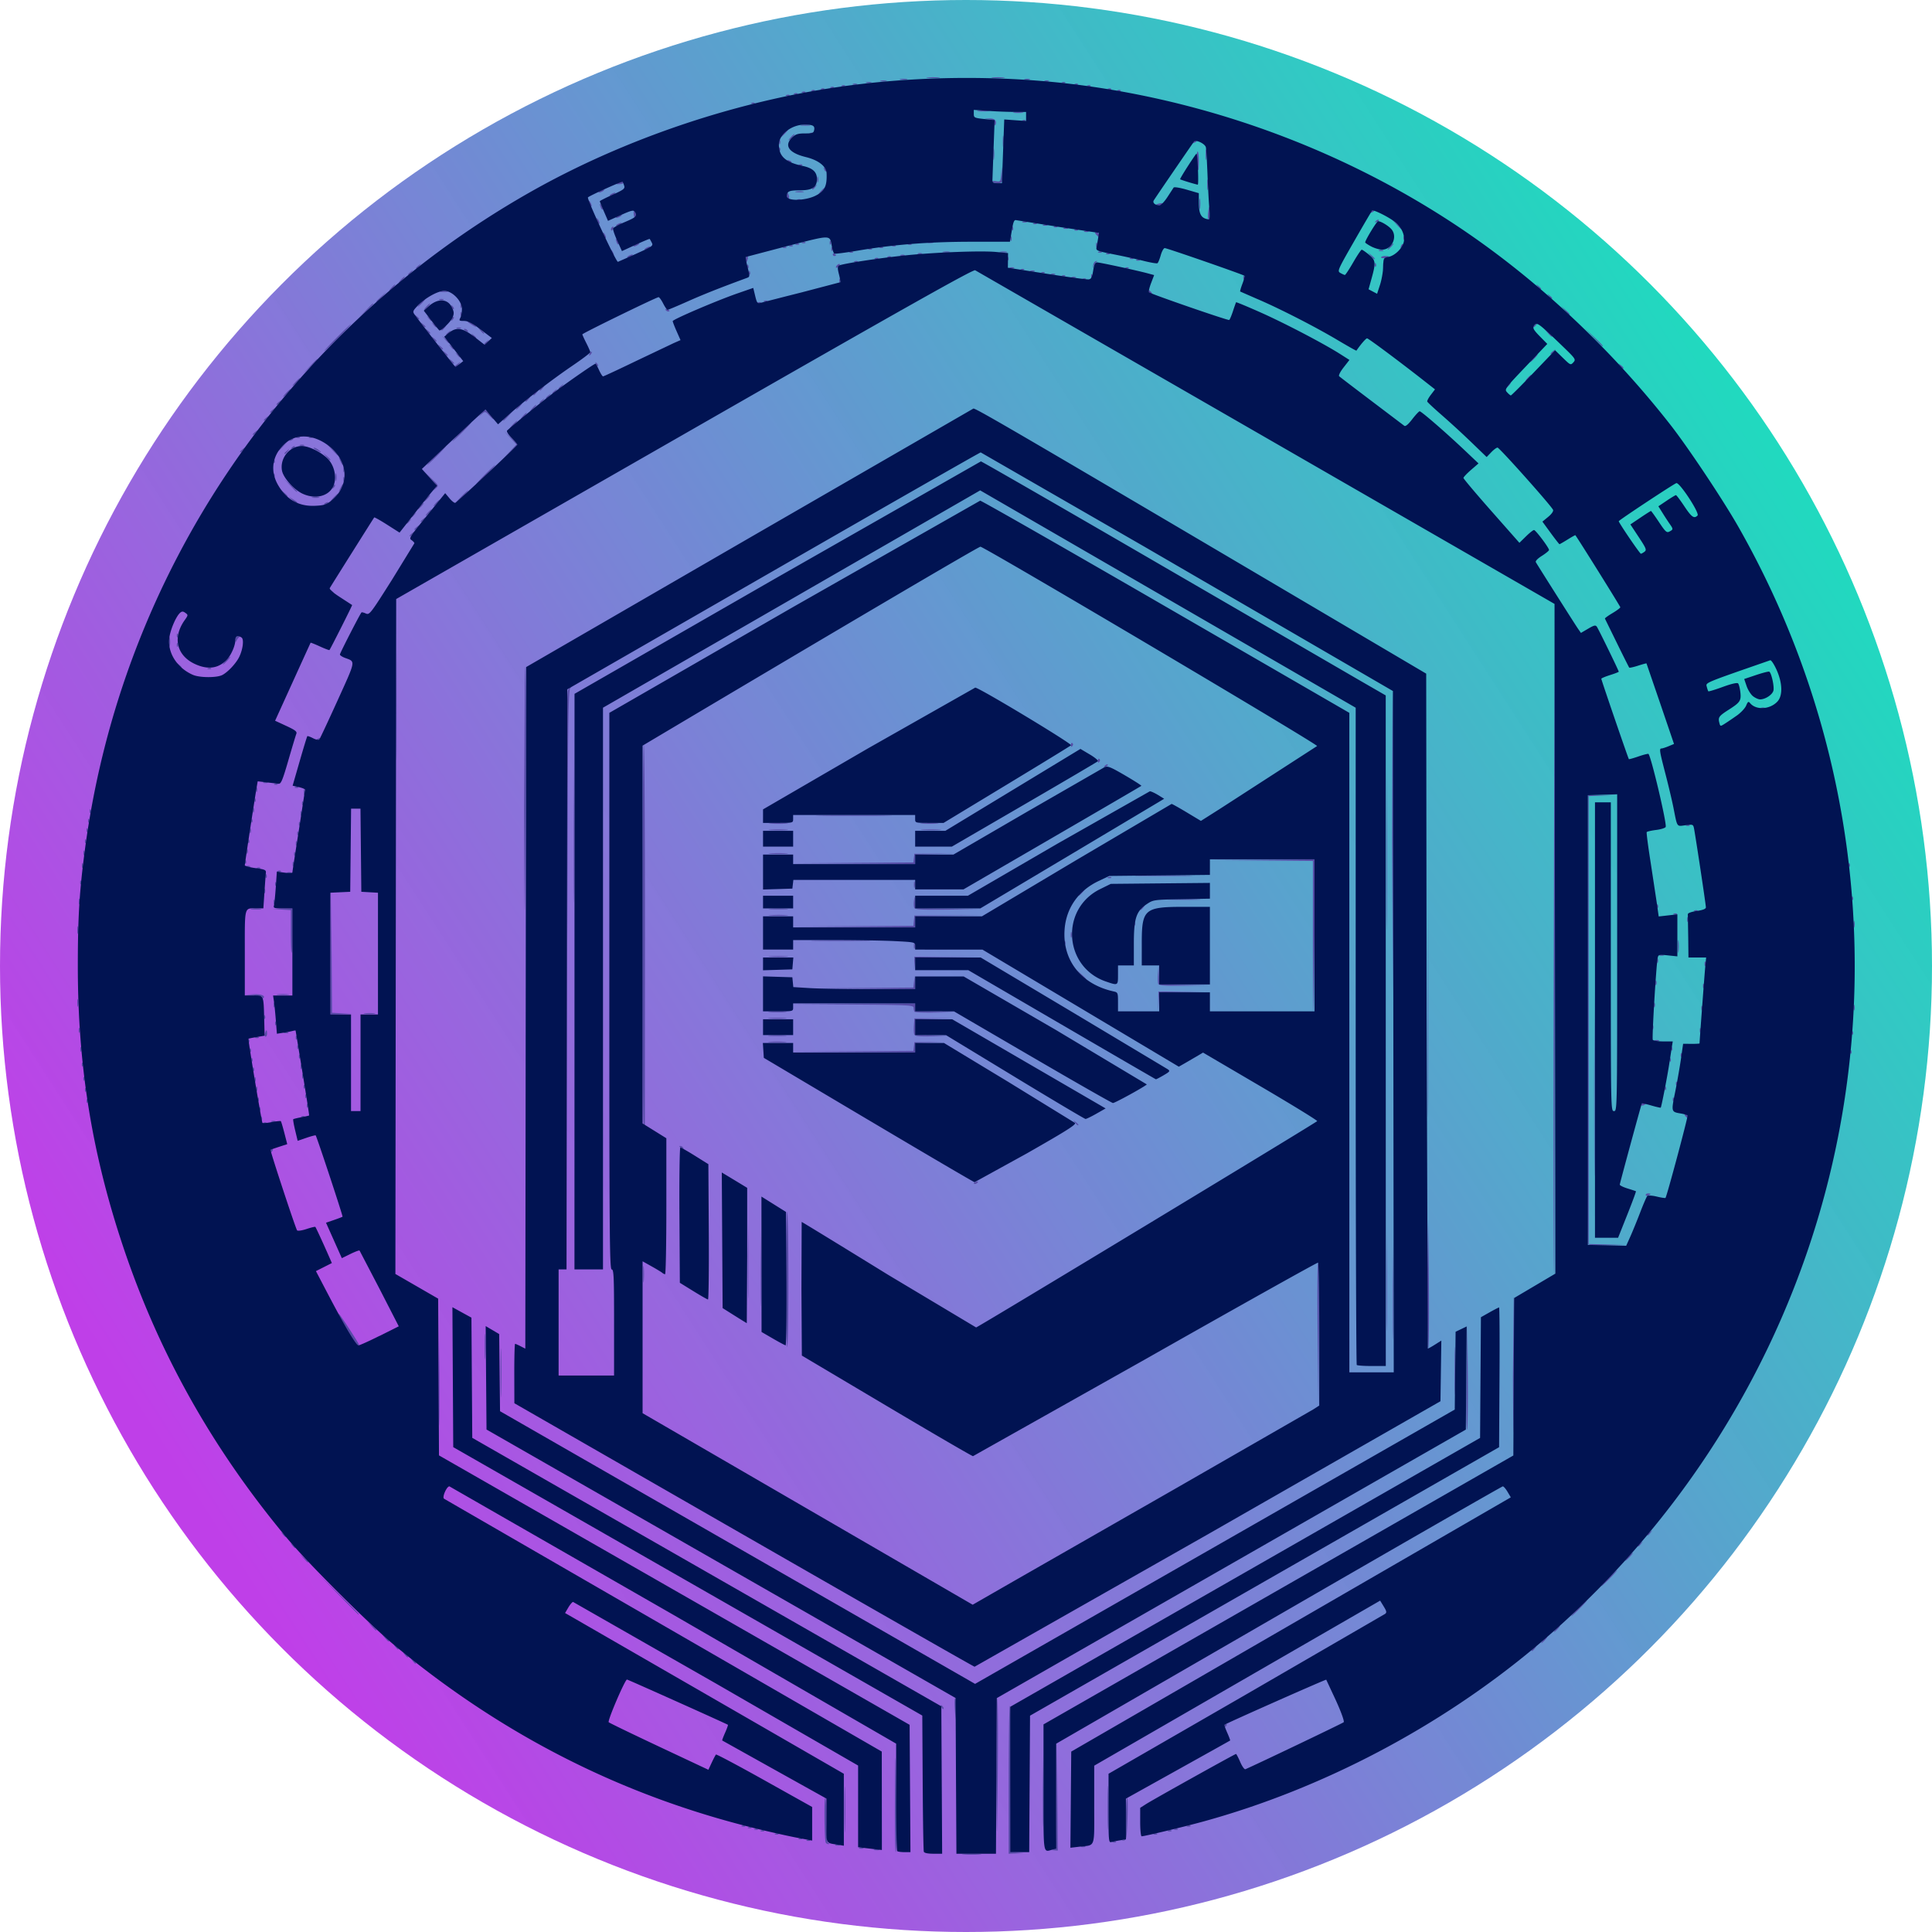 <svg xmlns="http://www.w3.org/2000/svg" width="250" height="250" xmlns:v="https://vecta.io/nano"><defs><linearGradient id="A" x1="16.821" y1="180.639" x2="237.883" y2="38.341" gradientUnits="userSpaceOnUse"><stop offset="0" stop-color="#bc35e7" stop-opacity=".949"/><stop offset="1" stop-color="#12e4bb" stop-opacity=".988"/></linearGradient></defs><circle cx="125" cy="125" r="125" fill="url(#A)"/><path d="M124.734 239.925c.596-.041 1.519-.041 2.051 0s.044.076-1.083.076-1.563-.035-.967-.076zm4.192-10.03l.108-10.174c.14-.086.137 7.477-.006 16.668-.031 1.972-.077-.95-.102-6.493zm1.594.461c0-5.234.069-9.558.154-9.611s.129 4.178.099 9.401l-.055 9.496.875.079.875.079-.974.036-.974.036zm-14.719 2.191c.024-3.916.07-6.014.102-4.661.144 6.193.148 11.782.008 11.782-.085 0-.134-3.204-.109-7.12zm-2.655 6.773c.2-.052.476-.049.615.008s-.024.099-.363.094-.452-.05-.252-.102zm21.774-8.054l.06-4.149v8.298c-.033 2.282-.06.415-.06-4.149zm1.39 8.055c.328-.086.361-.642.413-6.994l.057-6.901.048 7.018.048 7.018-.461-.024c-.343-.018-.37-.048-.105-.117zm-25.116-.2c.141-.057.372-.057.513 0s.026.103-.256.103-.397-.046-.256-.103zm28.707-.205c.141-.057.372-.057.513 0s.026.103-.256.103-.397-.046-.256-.103zm-31.783-.205c.141-.057.372-.057.513 0s.026.103-.256.103-.397-.046-.256-.103zm1.165-4.577c0-2.648.029-3.732.065-2.408a108.28 108.28 0 0 1 0 4.815c-.036 1.324-.065.241-.065-2.408zm-2.448 4.252c-.162-.456-.209-5.856-.05-5.757.085.053.154 1.373.154 2.935 0 2.08.069 2.867.256 2.943.201.081.199.107-.006.12-.145.009-.304-.099-.354-.24zm36.486-4.457c0-2.536.029-3.573.065-2.305a98.55 98.55 0 0 1 0 4.61c-.036 1.268-.065.231-.065-2.305zm.694 4.368c.148-.059.325-.052.393.016s-.053.117-.269.108c-.239-.01-.287-.058-.124-.124zm-39.575-.205c.148-.059.325-.052.393.016s-.053.117-.269.108c-.239-.01-.287-.058-.124-.124zm40.895.011c.318-.094.359-.408.359-2.742 0-1.45.069-2.68.154-2.732s.108 1.163.051 2.701c-.096 2.607-.13 2.799-.513 2.838-.319.032-.331.018-.051-.064zm-41.921-.216c.148-.059.325-.052.393.016s-.053.117-.269.108c-.239-.01-.287-.058-.124-.124zm-3.076-.615c.148-.059.325-.052.393.016s-.053.117-.269.108c-.239-.01-.287-.058-.124-.124zm49.008 0c.148-.059.325-.052.393.016s-.053.117-.269.108c-.239-.01-.287-.058-.124-.124zm-50.853-.41c.148-.059.325-.052.393.016s-.053.117-.269.108c-.239-.01-.287-.058-.124-.124zm52.699 0c.148-.059.325-.052.393.016s-.053.117-.269.108c-.239-.01-.287-.058-.124-.124zm-53.519-.205c.148-.059.325-.052.393.016s-.053.117-.269.108c-.239-.01-.287-.058-.124-.124zm54.339 0c.148-.059.325-.052.393.016s-.053.117-.269.108c-.239-.01-.287-.058-.124-.124zm-55.159-.205c.148-.059.325-.052.393.016s-.053.117-.269.108c-.239-.01-.287-.058-.124-.124zm-.82-.205c.148-.059.325-.052.393.016s-.053.117-.269.108c-.239-.01-.287-.058-.124-.124zm57.62 0c.148-.059.325-.052.393.016s-.053.117-.269.108c-.239-.01-.287-.058-.124-.124zm4.755-12.973c0-.113.098-.205.217-.205s.16.092.09.205-.167.205-.217.205-.09-.092-.09-.205zm-34.861-2.193c-.055-.812-.026-1.402.064-1.311s.135.755.1 1.476l-.064 1.311zm-1.727-.205c-.111-.292-.088-.316.115-.115.14.139.203.304.14.367s-.178-.051-.255-.253zm-68.425-5.951c-.255-.325-.248-.332.077-.077.342.268.45.436.281.436-.043 0-.204-.161-.359-.359zm-1.025-.82c-.255-.325-.248-.332.077-.077.342.268.45.436.281.436-.043 0-.204-.161-.359-.359zm145.819-.538c0-.043.161-.204.359-.359.325-.255.332-.248.077.077-.268.341-.436.45-.436.281zm-147.049-.486c-.255-.325-.248-.332.077-.077.342.268.45.436.281.436-.043 0-.204-.161-.359-.359zm148.587-.871c.204-.225.417-.41.474-.41s-.064.184-.269.41-.417.41-.474.41.064-.184.269-.41zm-149.913-.256l-.391-.461.461.39c.254.215.461.422.461.461 0 .164-.165.043-.532-.39zm151.554-1.178c.204-.225.417-.41.474-.41s-.064.184-.269.41-.417.41-.474.41.064-.184.269-.41zm-153.293-.359l-.497-.563.564.497c.527.464.658.63.497.63-.037 0-.29-.254-.564-.563zm156.163-2.305c.555-.563 1.056-1.024 1.112-1.024s-.352.461-.907 1.024-1.056 1.024-1.112 1.024.352-.461.907-1.024zm-160.56-1.895l-2.663-2.715 2.717 2.661c2.524 2.472 2.81 2.769 2.663 2.769-.03 0-1.252-1.222-2.717-2.715zm164.456-1.998c.555-.563 1.056-1.024 1.112-1.024s-.352.461-.907 1.024-1.056 1.024-1.112 1.024.352-.461.907-1.024zm-168.877-2.612l-.497-.563.564.497c.527.464.658.63.497.63-.037 0-.29-.254-.564-.563zm171.44-.154c.265-.282.528-.512.584-.512s-.114.231-.379.512-.528.512-.584.512.114-.231.379-.512zm-172.886-1.486c-.255-.325-.248-.332.077-.077.197.155.359.316.359.359 0 .169-.168.06-.436-.281zm174.116.076c0-.043.161-.204.359-.359.325-.255.332-.248.077.077-.268.341-.436.45-.436.281zm-175.347-1.511c-.255-.325-.248-.332.077-.077.197.155.359.316.359.359 0 .169-.168.06-.436-.281zm176.577.076c0-.043.161-.204.359-.359.325-.255.332-.248.077.077-.268.341-.436.45-.436.281zM56.795 178.197l.059-5.071v10.142c-.032 2.789-.059.507-.059-5.071zm138.977-.039l.108-10.277c.14-.086.137 7.695-.006 16.872-.031 1.972-.077-.996-.102-6.596zm-5.993.08l.102-6.905.054 6.749c.03 3.712-.016 6.819-.102 6.905s-.111-2.951-.054-6.748zm-124.993-.553c0-2.817.029-3.998.064-2.624s.035 3.679 0 5.122-.064.319-.064-2.498zm123.442-.307c0-2.761.029-3.89.065-2.51s.035 3.639 0 5.02-.065.251-.065-2.51zm-17.723-4.754c-.056-5.15-.032-9.294.054-9.208s.132 4.3.102 9.364l-.054 9.208zm9.733-6.208l.058-5.7v11.269c-.032 3.135-.058.629-.058-5.569zm-117.511 7.786c0-1.465.033-2.037.073-1.272s.039 1.964-.001 2.664-.072.073-.072-1.392zm116.691-9.015l.058-5.803v11.474c-.032 3.192-.058.639-.058-5.671zm5.282-.871l.102-6.608c.143 9.191.145 16.802.006 16.802-.085 0-.133-4.587-.108-10.194zm-82.99 1.198c0-4.835.069-8.748.154-8.696s.154 4.008.154 8.791-.069 8.696-.154 8.696-.154-3.956-.154-8.791zm-56.21 7.51c-1.371-2.326-1.752-3.022-1.654-3.022.11 0 2.603 3.829 2.603 3.997 0 .363-.405-.053-.948-.975zm52.921-9.476l.06-4.34v8.811c-.033 2.387-.06.375-.06-4.47zm-1.64-1.024l.06-4.34v8.811c-.033 2.387-.06.375-.06-4.47zm-13.556 2.356c0-.958.035-1.35.078-.871s.043 1.263 0 1.742-.078.087-.078-.871zm117.834-43.295l.103-43.479.052 43.325-.103 43.479c-.085.085-.108-19.411-.052-43.325zm4.401 39.35c-.054-.141-.074-13.257-.045-29.147l.053-28.89 1.948-.013 1.948-.013-1.897.072-1.897.072v28.979 28.979l2.512.064 2.512.064-2.518.044c-1.86.033-2.544-.023-2.616-.212zm.824-21.975l.055-10.588v21.309c-.03 5.823-.055.999-.055-10.722zm6.668 15.668c0-.109.138-.198.308-.198s.308.036.308.081-.138.134-.308.198-.308.029-.308-.081zm-28.198-24.786l.055-11.935v23.87c-.03 6.564-.055 1.194-.055-11.935zm-58.744 23.278c0-.044.143-.135.318-.203.182-.07.265-.036.193.081-.12.195-.511.288-.511.122zm-91.044-4.222c0-.113.098-.205.217-.205s.16.092.09.205-.167.205-.217.205-.09-.092-.09-.205zm53.109-.41c-.185-.119-.21-.2-.063-.202.134-.002.301.089.371.202.157.254.086.254-.308 0zm-4.785-3.005c-.19-.19-.173-48.992.017-49.109.085-.052.154 11.007.154 24.576l-.017 24.67c-.009 0-.079-.061-.154-.137zm55.817-.222c-.255-.325-.248-.332.077-.077.197.155.359.316.359.359 0 .169-.168.06-.436-.281zm-104.999.014c.148-.059.325-.052.393.016s-.053.117-.269.108c-.239-.01-.287-.058-.124-.124zm1.012-.201c.141-.057.372-.057.513 0s.026.103-.256.103-.397-.046-.256-.103zm-1.368-.394c.01-.239.058-.287.124-.124.059.148.052.325-.016.393s-.117-.053-.108-.269zm184.37-.208c-.145-.158-.174-.287-.063-.287.213 0 .521.39.4.505-.039.037-.191-.061-.336-.219zm-179.093-.017c.148-.059.325-.052.393.016s-.053.117-.269.108c-.239-.01-.287-.058-.124-.124zm-5.482-1.004c.01-.239.058-.287.124-.124.059.148.052.325-.016.393s-.117-.053-.108-.269zm6.152-.41c.01-.239.058-.287.124-.124.059.148.052.325-.016.393s-.117-.053-.108-.269zm172.639-.092c0-.109.138-.198.308-.198s.308.036.308.081-.138.134-.308.198-.308.029-.308-.081zm-201.141-.523c.01-.239.058-.287.124-.124.059.148.052.325-.016.393s-.117-.053-.108-.269zm22.146-.205c.01-.239.058-.287.124-.124.059.148.052.325-.016.393s-.117-.053-.108-.269zm183.112 0c.01-.239.058-.287.124-.124.059.148.052.325-.016.393s-.117-.053-.108-.269zm-176.961-.41c.01-.239.058-.287.124-.124.059.148.052.325-.016.393s-.117-.053-.108-.269zm-28.502-.82c.01-.239.058-.287.124-.124.059.148.052.325-.016.393s-.117-.053-.108-.269zm22.162-.085c0-.282.047-.397.103-.256a.79.79 0 0 1 0 .512c-.057.141-.103.026-.103-.256zm182.276-.12c.01-.239.058-.287.124-.124.059.148.052.325-.016.393s-.117-.053-.108-.269zm-176.141-.205c.01-.239.058-.287.124-.124.059.148.052.325-.016.393s-.117-.053-.108-.269zm177.576-.41c.01-.239.058-.287.124-.124.059.148.052.325-.016.393s-.117-.053-.108-.269zm-183.916-.495c0-.282.047-.397.103-.256a.79.79 0 0 1 0 .512c-.057.141-.103.026-.103-.256zm-22.162-.12c.01-.239.058-.287.124-.124.059.148.052.325-.016.393s-.117-.053-.108-.269zm28.314-.29c0-.282.047-.397.103-.256a.79.79 0 0 1 0 .512c-.057.141-.103.026-.103-.256zm-6.373-.939c.01-.239.058-.287.124-.124.059.148.052.325-.016.393s-.117-.053-.108-.269zm6.168-.29c0-.282.047-.397.103-.256a.79.79 0 0 1 0 .512c-.057.141-.103.026-.103-.256zm-28.314-.324c.01-.239.058-.287.124-.124.059.148.052.325-.016.393s-.117-.053-.108-.269zm21.941-.615c.01-.239.058-.287.124-.124.059.148.052.325-.016.393s-.117-.053-.108-.269zm183.523 0c.01-.239.058-.287.124-.124.059.148.052.325-.016.393s-.117-.053-.108-.269zm-177.371-.41c.01-.239.058-.287.124-.124.059.148.052.325-.016.393s-.117-.053-.108-.269zm178.806-.205c.01-.239.058-.287.124-.124.059.148.052.325-.016.393s-.117-.053-.108-.269zm21.941-.41c.01-.239.058-.287.124-.124.059.148.052.325-.016.393s-.117-.053-.108-.269zm-229.028-.29c0-.282.047-.397.103-.256a.79.79 0 0 1 0 .512c-.057.141-.103.026-.103-.256zm21.924.085c.01-.239.058-.287.124-.124.059.148.052.325-.016.393s-.117-.053-.108-.269zm78.044.171l7.83-.056.065-.561.065-.561 1.845-.012 1.845-.012-1.794.07-1.794.07v.607.607l-7.946-.049-7.946-.049 7.83-.056zm105.888-.376c.01-.239.058-.287.124-.124.059.148.052.325-.016.393s-.117-.053-.108-.269zm-177.781-.205c.01-.239.058-.287.124-.124.059.148.052.325-.016.393s-.117-.053-.108-.269zm-6.357-.82c.01-.239.058-.287.124-.124.059.148.052.325-.016.393s-.117-.053-.108-.269zm67.498.174c.536-.042 1.412-.042 1.948 0s.097.077-.974.077-1.51-.035-.974-.077zm114.522-.19c.141-.057.372-.057.513 0s.026.103-.256.103-.397-.046-.256-.103zm-175.868-.394c.01-.239.058-.287.124-.124.059.148.052.325-.016.393s-.117-.053-.108-.269zm-5.181-.02c.148-.059.325-.052.393.016s-.053.117-.269.108c-.239-.01-.287-.058-.124-.124zm1.209-.475c.059-.225.143-.41.186-.41s.079.184.079.41-.084.41-.186.41-.138-.184-.079-.41zm65.318.259c.536-.042 1.412-.042 1.948 0s.097.077-.974.077-1.51-.035-.974-.077zm18.692-.133c-.06-.156-.08-.686-.045-1.178l.064-.894 2.461-.011 2.461-.011-2.409.068-2.409.068v1.011 1.011l2.102.066 2.102.066-2.108.043c-1.638.034-2.133-.02-2.217-.241zm121.324-.245c.01-.239.058-.287.124-.124.059.148.052.325-.016.393s-.117-.053-.108-.269zm-229.438-.29c0-.282.047-.397.103-.256a.79.79 0 0 1 0 .512c-.057.141-.103.026-.103-.256zm26.573.274c.141-.057.372-.057.513 0s.026.103-.256.103-.397-.046-.256-.103zm183.196-.274c0-.282.047-.397.103-.256a.79.79 0 0 1 0 .512c-.057.141-.103.026-.103-.256zm-6.152-.41c0-.282.047-.397.103-.256a.79.79 0 0 1 0 .512c-.057.141-.103.026-.103-.256zm-178.207-.529c.01-.239.058-.287.124-.124.059.148.052.325-.016.393s-.117-.053-.108-.269zm-1.435-.82c.01-.239.058-.287.124-.124.059.148.052.325-.016.393s-.117-.053-.108-.269zm65.447.174c.536-.042 1.412-.042 1.948 0s.097.077-.974.077-1.51-.035-.974-.077zm-56.802-8.404l.049-7.94.056 7.828.056 7.828 1.279.073 1.279.073-1.384.04-1.384.039zm4.415 7.791c.369-.046.922-.045 1.23.002s.007.084-.67.083-.929-.039-.56-.085zm52.387-.207c.536-.042 1.412-.042 1.948 0s.097.077-.974.077-1.51-.035-.974-.077zm18.745.014c-.075-.075-.137-.305-.137-.51 0-.354-.414-.376-7.843-.429l-7.843-.056 7.946-.049 7.946-.049v.506.506l2.614.064 2.614.064-2.58.045c-1.419.025-2.642-.017-2.717-.092zm31.529-1.4l.015-1.229 3.332-.008 3.332-.008-3.271.064-3.271.064-.076 1.173-.076 1.173.015-1.229zm20.007-8.398v-9.73l-6.715-.057-6.715-.057 6.818-.048 6.818-.048v9.835l-.103 9.835c-.056 0-.103-4.378-.103-9.73zm50.27 9.32c0-.282.047-.397.103-.256a.79.79 0 0 1 0 .512c-.057.141-.103.026-.103-.256zm19.693-.102c.004-.338.05-.452.102-.252s.049.476-.008.615-.099-.024-.095-.362zM10 129.739c.003-.451.044-.611.093-.356s.047.624-.004.82-.091-.013-.089-.463zm25.407.307c0-.282.047-.397.103-.256a.79.79 0 0 1 0 .512c-.057.141-.103.026-.103-.256zm178.601 0c0-.282.047-.397.103-.256a.79.79 0 0 1 0 .512c-.057.141-.103.026-.103-.256zm-180.069-.99c0-.15-.439-.253-1.179-.277l-1.179-.038 1.106-.076c1.032-.071 1.714.169 1.392.49-.077.077-.14.032-.14-.099zm1.999-.387a6.53 6.53 0 0 1 1.333 0c.367.045.067.083-.666.083s-1.033-.037-.666-.083zm144.204-19.563l.052-19.659c.085.085.131 9.001.102 19.814l-.052 19.659zm-68.346 18.738l6.396-.057.08-.765.08-.765.034.871.034.871-6.51-.048-6.51-.048zm108.569-.256c0-.282.047-.397.103-.256a.79.79 0 0 1 0 .512c-.057.141-.103.026-.103-.256zm-70.486-.281c-.059-.154-.073-.777-.031-1.383l.076-1.103.038 1.276.038 1.276 3.332.062 3.332.062-3.339.046c-2.668.037-3.36-.011-3.446-.235zm64.335-.129c0-.282.047-.397.103-.256a.79.79 0 0 1 0 .512c-.057.141-.103.026-.103-.256zm-34.793-18.441l.055-9.374v18.748c-.031 5.156-.055.937-.055-9.374zm-39.584 17.365l-.602-.666.666.602c.621.561.761.73.602.73-.035 0-.335-.3-.666-.666zm-21.538-1.433l.02-.872 4.306-.007 4.306-.007-4.243.062-4.243.062-.083.817-.083.817.02-.872zm102.271.05c0-.282.047-.397.103-.256a.79.79 0 0 1 0 .512c-.057.141-.103.026-.103-.256zm-6.152-.41c0-.282.047-.397.103-.256a.79.79 0 0 1 0 .512c-.057.141-.103.026-.103-.256zm-114.701-.561a16.71 16.71 0 0 1 2.051.001c.532.042.044.076-1.083.075s-1.563-.035-.967-.076zm115.028-.189c.141-.057.372-.057.513 0s.026.103-.256.103-.397-.046-.256-.103zm2.372-1.094c0-.733.037-1.032.083-.666s.045.966 0 1.332-.083.067-.083-.666zM37.63 120.529v-2.756l-1.179-.074-1.179-.074 1.282-.039 1.282-.039v2.869c0 1.578-.046 2.869-.103 2.869s-.103-1.24-.103-2.756zm30.191-15.724l.105-18.472c.139-.086.138 13.143-.003 30.293-.03 3.606-.076-1.713-.102-11.821zm6.406 1.678l.056-8.35v16.699c-.031 4.592-.056.835-.056-8.35zm44.029 15.879c.004-.338.05-.452.102-.252s.049.476-.008.615-.099-.024-.095-.362zm19.456-.427c.01-.239.058-.287.124-.124.059.148.052.325-.016.393s-.117-.053-.108-.269zM73.36 105.638c-.047-15.329-.028-16.332.309-16.597.318-.249.33-.244.104.046-.197.253-.267 4.002-.309 16.597l-.054 16.27zm32.297 16.06c1.72-.034 4.534-.034 6.254 0s.313.062-3.127.062-4.847-.028-3.127-.062zm32.9-.769c.004-.338.05-.452.102-.252s.049.476-.008.615-.099-.024-.095-.362zM10 120.314c.003-.451.044-.611.093-.356s.047.624-.004.82-.091-.013-.089-.463zm229.86-.717c0-.394.042-.556.094-.359a1.68 1.68 0 0 1 0 .717c-.052.197-.094.036-.094-.359zm-129.5.256l7.83-.056.064-.663.064-.663 4.46-.006 4.46-.006-4.409.061-4.409.061v.713.713l-7.946-.049-7.946-.049zm36.375-.376c.01-.239.058-.287.124-.124.059.148.052.325-.016.393s-.117-.053-.108-.269zm71.58-.495c0-.282.047-.397.103-.256a.79.79 0 0 1 0 .512c-.057.141-.103.026-.103-.256zm-118.597-.561a16.71 16.71 0 0 1 2.051.001c.532.042.044.076-1.083.075s-1.563-.035-.967-.076zm116.886-.194c.148-.059.325-.052.393.016s-.053.117-.269.108c-.239-.01-.287-.058-.124-.124zm2.666-.41c.148-.059.325-.052.393.016s-.053.117-.269.108c-.239-.01-.287-.058-.124-.124zm-186.714-.212c.31-.047.818-.047 1.128 0s.056.085-.564.085-.874-.038-.564-.085zm67.162-.004c.596-.042 1.519-.041 2.051.001s.044.076-1.083.075-1.563-.035-.967-.076zm18.581-.137c-.061-.158-.073-.596-.026-.973.076-.621.087-.604.117.181l.033.867 4.255.06 4.255.06-4.261.047c-3.502.038-4.281-.004-4.372-.241zm29.241.21c0-.043.161-.204.359-.359.325-.255.332-.248.077.077-.268.341-.436.45-.436.281zm66.863-.452c.01-.239.058-.287.124-.124.059.148.052.325-.016.393s-.117-.053-.108-.269zm-204.209-.598c.004-.338.05-.452.102-.252s.049.476-.008.615-.099-.024-.095-.362zm25.214.102c0-.282.047-.397.103-.256a.79.79 0 0 1 0 .512c-.057.141-.103.026-.103-.256zm116.089-.358c.992-.038 2.561-.037 3.486 0s.113.069-1.804.068-2.674-.031-1.682-.069zm88.128-.172c.01-.239.058-.287.124-.124.059.148.052.325-.016.393s-.117-.053-.108-.269zm-99.775-.7c.204-.225.417-.41.474-.41s-.064.184-.269.41-.417.41-.474.41.064-.184.269-.41zm-105.673-.205c0-.282.047-.397.103-.256a.79.79 0 0 1 0 .512c-.057.141-.103.026-.103-.256zm84.087-.82c0-.394.042-.556.094-.359a1.68 1.68 0 0 1 0 .717c-.052.197-.094.036-.094-.359zm-82.668-.12c.01-.239.058-.287.124-.124.059.148.052.325-.016.393s-.117-.053-.108-.269zm-25.222-.205c.01-.239.058-.287.124-.124.059.148.052.325-.016.393s-.117-.053-.108-.269zm23.991-.82c.01-.239.058-.287.124-.124.059.148.052.325-.016.393s-.117-.053-.108-.269zm109.034.184c.148-.059.325-.052.393.016s-.053.117-.269.108c-.239-.01-.287-.058-.124-.124zm4.191-.218a177.05 177.05 0 0 1 6.049 0c1.663.034.302.063-3.025.063s-4.688-.028-3.025-.063zm-110.421-.392c.141-.057.372-.057.513 0s.026.103-.256.103-.397-.046-.256-.103zm-1.218-.209c.148-.059.325-.052.393.016s-.053.117-.269.108c-.239-.01-.287-.058-.124-.124zm-25.356-.68c0-.282.047-.397.103-.256a.79.79 0 0 1 0 .512c-.057.141-.103.026-.103-.256zm22.69.27c.148-.059.325-.052.393.016s-.053.117-.269.108c-.239-.01-.287-.058-.124-.124zm-1.448-.201c.141-.057.372-.057.513 0s.026.103-.256.103-.397-.046-.256-.103zm6.03-.274c0-.282.047-.397.103-.256a.79.79 0 0 1 0 .512c-.057.141-.103.026-.103-.256zm201.346.085c.01-.239.058-.287.124-.124.059.148.052.325-.016.393s-.117-.053-.108-.269zm-207.514-.41c.01-.239.058-.287.124-.124.059.148.052.325-.016.393s-.117-.053-.108-.269zm78.66.171l7.83-.056.065-.561.065-.561 2.615-.01 2.615-.01-2.563.067-2.563.067v.609.609l-7.946-.049-7.946-.049 7.83-.056zm-99.559-1.281c0-.282.047-.397.103-.256a.79.79 0 0 1 0 .512c-.057.141-.103.026-.103-.256zm27.256.085c.01-.239.058-.287.124-.124.059.148.052.325-.016.393s-.117-.053-.108-.269zm-6.135-.29c0-.282.047-.397.103-.256a.79.79 0 0 1 0 .512c-.057.141-.103.026-.103-.256zm67.796.258a16.71 16.71 0 0 1 2.051.001c.532.042.044.076-1.083.075s-1.563-.035-.967-.076zm-61.439-1.283c0-.282.047-.397.103-.256a.79.79 0 0 1 0 .512c-.057.141-.103.026-.103-.256zm-27.288-.324c.01-.239.058-.287.124-.124.059.148.052.325-.016.393s-.117-.053-.108-.269zm21.12 0c.01-.239.058-.287.124-.124.059.148.052.325-.016.393s-.117-.053-.108-.269zm6.357-1.024c.01-.239.058-.287.124-.124.059.148.052.325-.016.393s-.117-.053-.108-.269zm-6.135-.29c0-.282.047-.397.103-.256a.79.79 0 0 1 0 .512c-.057.141-.103.026-.103-.256zm-21.137-.12c.01-.239.058-.287.124-.124.059.148.052.325-.016.393s-.117-.053-.108-.269zm88.522-.032c.596-.042 1.519-.041 2.051.001s.044.076-1.083.075-1.563-.035-.967-.076zm19.678 0c.592-.041 1.561-.041 2.153 0s.108.075-1.077.075-1.669-.034-1.077-.075zm-80.723-.788c.01-.239.058-.287.124-.124.059.148.052.325-.016.393s-.117-.053-.108-.269zm179.572.184c.148-.059.325-.052.393.016s-.053.117-.269.108c-.239-.01-.287-.058-.124-.124zm-118.527-.216c.596-.042 1.519-.041 2.051.001s.044.076-1.083.075-1.563-.035-.967-.076zm19.576.001c.536-.042 1.412-.042 1.948 0s.097.077-.974.077-1.51-.035-.974-.077zM11.4 106.159c.01-.239.058-.287.124-.124.059.148.052.325-.016.393s-.117-.053-.108-.269zm21.12 0c.01-.239.058-.287.124-.124.059.148.052.325-.016.393s-.117-.053-.108-.269zm6.373-.905c0-.282.047-.397.103-.256a.79.79 0 0 1 0 .512c-.057.141-.103.026-.103-.256zm67.57.256c2.164-.033 5.762-.033 7.997 0s.465.06-3.934.06-6.227-.027-4.063-.06zm-94.859-.581c.01-.239.058-.287.124-.124.059.148.052.325-.016.393s-.117-.053-.108-.269zm21.137-.085c0-.282.047-.397.103-.256a.79.79 0 0 1 0 .512c-.057.141-.103.026-.103-.256zm6.34-.939c.01-.239.058-.287.124-.124.059.148.052.325-.016.393s-.117-.053-.108-.269zm-6.152-.41c.01-.239.058-.287.124-.124.059.148.052.325-.016.393s-.117-.053-.108-.269zm18.33-13.096l.057-6.388v12.908c-.031 3.514-.057.579-.057-6.52zm-11.95 12.089c.004-.338.05-.452.102-.252s.049.476-.008.615-.099-.024-.095-.362zm-6.159-.307c0-.282.047-.397.103-.256a.79.79 0 0 1 0 .512c-.057.141-.103.026-.103-.256zm5.056-.345c.148-.059.325-.052.393.016s-.053.117-.269.108c-.239-.01-.287-.058-.124-.124zm-2.666-.41c.148-.059.325-.052.393.016s-.053.117-.269.108c-.239-.01-.287-.058-.124-.124zm-1.448-.201c.141-.057.372-.057.513 0s.026.103-.256.103-.397-.046-.256-.103zm108.88-2.144c.139-.14.305-.203.368-.14s-.051.178-.253.255c-.292.111-.316.088-.115-.115zm-.902-.683c0-.164.078-.25.174-.191s.121.193.056.298c-.166.268-.23.238-.23-.108zm-3.486-2.049c0-.164.078-.25.174-.191s.121.193.056.298c-.166.268-.23.238-.23-.108zm-97.674-.602c0-.044.143-.135.318-.203.182-.07.265-.036.193.081-.12.195-.511.288-.511.122zm186.957-4.153c.141-.057.372-.057.513 0s.026.103-.256.103-.397-.046-.256-.103zM26.929 86.468c.148-.059.325-.052.393.016s-.053.117-.269.108c-.239-.01-.287-.058-.124-.124zm-3.884-.423c-.255-.325-.248-.332.077-.077.197.155.359.316.359.359 0 .169-.168.06-.436-.281zm22.598-.171c.01-.239.058-.287.124-.124.059.148.052.325-.016.393s-.117-.053-.108-.269zm-16.42-.393c.265-.282.528-.512.584-.512s-.114.231-.379.512-.528.512-.584.512.114-.231.379-.512zM21.9 83.023c.002-.563.041-.77.088-.458s.046.772-.003 1.024-.087-.003-.086-.566zm.983.393c.01-.239.058-.287.124-.124.059.148.052.325-.016.393s-.117-.053-.108-.269zm7.587-.649c-.011-.31.102-.46.343-.458.221.002.272.061.133.154-.124.083-.278.289-.343.458-.078.205-.122.154-.133-.154zm-7.587-.581c.01-.239.058-.287.124-.124.059.148.052.325-.016.393s-.117-.053-.108-.269zm19.848-5.771c-.255-.325-.248-.332.077-.077.197.155.359.316.359.359 0 .169-.168.06-.436-.281zm10.279-7.095c0-.043.161-.204.359-.359.325-.255.332-.248.077.077-.268.341-.436.45-.436.281zm.615-.82c0-.043.161-.204.359-.359.325-.255.332-.248.077.077-.268.341-.436.45-.436.281zm-1.025-.82c0-.043.161-.204.359-.359.325-.255.332-.248.077.077-.268.341-.436.45-.436.281zm1.845-.205c0-.043.161-.204.359-.359.325-.255.332-.248.077.077-.268.341-.436.45-.436.281zm-1.23-.615c0-.043.161-.204.359-.359.325-.255.332-.248.077.077-.268.341-.436.45-.436.281zm2.153-.537c.204-.225.417-.41.474-.41s-.064.184-.269.41-.417.41-.474.41.064-.184.269-.41zm-1.025-.82c.204-.225.417-.41.474-.41s-.064.184-.269.41-.417.41-.474.41.064-.184.269-.41zm2.051-.41c.204-.225.417-.41.474-.41s-.064.184-.269.41-.417.41-.474.41.064-.184.269-.41zm-14.456.124c0-.044.143-.135.318-.203.182-.07.265-.036.193.081-.12.195-.511.288-.511.122zm-4.13-.546l-.484-.422.564.343c.31.189.564.379.564.422 0 .16-.171.069-.644-.343zm21.867-.398c.44-.451.847-.82.903-.82s-.258.369-.698.82-.847.82-.903.82.258-.369.698-.82zm-16.507.102c.265-.282.528-.512.584-.512s-.114.231-.379.512-.528.512-.584.512.114-.231.379-.512zm11.996.102c.204-.225.417-.41.474-.41s-.064.184-.269.41-.417.41-.474.41.064-.184.269-.41zm-14.71-.145c.255-.049.624-.047.82.004s-.013.091-.464.089-.612-.044-.356-.093zm-3.764-.521l-.391-.461.461.39c.434.367.555.532.391.532-.039 0-.247-.207-.461-.461zm.83-1.024l-.811-.871.871.81c.479.445.871.837.871.871 0 .155-.179 0-.932-.81zm6.485.461c.299-.627.394-.743.394-.483 0 .11-.144.379-.319.598-.301.375-.305.368-.075-.115zm12.279-.06c.246-.325.186-.467-.52-1.229l-.798-.862.914.869c.893.849.905.877.52 1.229-.377.345-.382.345-.116-.007zm-13.205-.205c.077-.202.192-.316.255-.253s0 .228-.14.367c-.203.201-.226.177-.115-.115zm19.672-1.579c.67-.676 1.264-1.229 1.32-1.229s-.445.553-1.115 1.229-1.264 1.229-1.32 1.229.445-.553 1.115-1.229zm-19.326.307c.003-.451.044-.611.093-.356s.047.624-.004.82-.091-.013-.089-.463zm1.006.307c0-.282.047-.397.103-.256a.79.79 0 0 1 0 .512c-.057.141-.103.026-.103-.256zm-9.039-.529c.01-.239.058-.287.124-.124.059.148.052.325-.016.393s-.117-.053-.108-.269zm9.039-.7c0-.282.047-.397.103-.256a.79.79 0 0 1 0 .512c-.057.141-.103.026-.103-.256zm-.413-1.178c-.224-.522-.219-.535.07-.166.171.219.311.472.311.563 0 .311-.139.166-.381-.398zm12.376-.666c.67-.676 1.264-1.229 1.32-1.229s-.445.553-1.115 1.229-1.264 1.229-1.32 1.229.445-.553 1.115-1.229zm-21.002.7c.01-.239.058-.287.124-.124.059.148.052.325-.016.393s-.117-.053-.108-.269zm6.834-.546l-.391-.461.461.39c.434.367.555.532.391.532-.039 0-.247-.207-.461-.461zm23.697-.614l.911-.973-.808-.871-.808-.871.916.871.916.871-1.019.973-1.019.973zm-22.971-.308l-.707-.768.769.706c.423.388.769.734.769.768 0 .156-.174.009-.831-.706zm-6.141.486c0-.043.161-.204.359-.359.325-.255.332-.248.077.077-.268.341-.436.45-.436.281zm-5.741-.205c0-.043.161-.204.359-.359.325-.255.332-.248.077.077-.268.341-.436.45-.436.281zm9.843-.23c-.282-.161-.415-.296-.296-.3s.396.128.615.294c.506.383.345.386-.32.007zm-4.921.038c0-.035.3-.335.666-.666l.666-.602-.602.666c-.561.621-.731.76-.731.602zm1.791-.371c.139-.14.305-.203.368-.14s-.051.178-.253.255c-.292.111-.316.088-.115-.115zm1.029-.315c.141-.057.372-.057.513 0s.026.103-.256.103-.397-.046-.256-.103zm-1.234-.709c.139-.14.305-.203.368-.14s-.051.178-.253.255c-.292.111-.316.088-.115-.115zm22.098-.999c.67-.676 1.264-1.229 1.32-1.229s-.445.553-1.115 1.229-1.264 1.229-1.32 1.229.445-.553 1.115-1.229zm-21.261.68c.148-.059.325-.052.393.016s-.053.117-.269.108c-.239-.01-.287-.058-.124-.124zm1.64 0c.148-.059.325-.052.393.016s-.053.117-.269.108c-.239-.01-.287-.058-.124-.124zm-7.343-.347c0-.043.161-.204.359-.359.325-.255.332-.248.077.077-.268.341-.436.45-.436.281zm33.629-1.254c.265-.282.528-.512.584-.512s-.114.231-.379.512-.528.512-.584.512.114-.231.379-.512zm-32.193-.59c0-.043.161-.204.359-.359.325-.255.332-.248.077.077-.268.341-.436.45-.436.281zm30.963.013c0-.035.3-.335.666-.666l.666-.602-.602.666c-.561.621-.731.76-.731.602zm-1.845-.653c-.463-.493-.497-.498-.907-.154l-.426.358.394-.465.394-.465.58.555c.319.305.58.584.58.619 0 .151-.163.033-.615-.448zm4.408.102c.204-.225.417-.41.474-.41s-.064.184-.269.41-.417.41-.474.41.064-.184.269-.41zm-32.706-.487c0-.043.161-.204.359-.359.325-.255.332-.248.077.077-.268.341-.436.45-.436.281zm33.936-.537c.204-.225.417-.41.474-.41s-.064.184-.269.41-.417.41-.474.41.064-.184.269-.41zm-1.845-.205c.204-.225.417-.41.474-.41s-.064.184-.269.41-.417.41-.474.41.064-.184.269-.41zm-31.271-.282c0-.043.161-.204.359-.359.325-.255.332-.248.077.077-.268.341-.436.45-.436.281zm34.039-.205c0-.043.161-.204.359-.359.325-.255.332-.248.077.077-.268.341-.436.45-.436.281zm-1.845-.205c0-.043.161-.204.359-.359.325-.255.332-.248.077.077-.268.341-.436.45-.436.281zm2.666-.41c0-.043.161-.204.359-.359.325-.255.332-.248.077.077-.268.341-.436.45-.436.281zm-33.629-.64c.265-.282.528-.512.584-.512s-.114.231-.379.512-.528.512-.584.512.114-.231.379-.512zm31.988.23c0-.043.161-.204.359-.359.325-.255.332-.248.077.077-.268.341-.436.45-.436.281zm2.461-.205c0-.043.161-.204.359-.359.325-.255.332-.248.077.077-.268.341-.436.45-.436.281zm-1.64-.41c0-.043.161-.204.359-.359.325-.255.332-.248.077.077-.268.341-.436.45-.436.281zm2.461-.205c0-.043.161-.204.359-.359.325-.255.332-.248.077.077-.268.341-.436.45-.436.281zm122.724-.332c.204-.225.417-.41.474-.41s-.064.184-.269.41-.417.41-.474.41.064-.184.269-.41zM38.246 49.42c.265-.282.528-.512.584-.512s-.114.231-.379.512-.528.512-.584.512.114-.231.379-.512zm159.429-.512c.204-.225.417-.41.474-.41s-.064.184-.269.41-.417.41-.474.41.064-.184.269-.41zM40.083 47.422c.85-.905 1.034-1.067 1.034-.913 0 .033-.438.471-.974.973l-.974.913zm169.561-.102c-.255-.325-.248-.332.077-.077.342.268.45.436.281.436-.043 0-.204-.161-.359-.359zm-150.876.096c.047-.032.27-.193.496-.359.379-.278.389-.274.129.058-.155.197-.378.359-.496.359s-.176-.026-.129-.058zm18.348-.292c-.111-.292-.088-.316.115-.115.14.139.203.304.14.367s-.178-.051-.255-.253zm-18.802-.419c-.255-.325-.248-.332.077-.077.197.155.359.316.359.359 0 .169-.168.06-.436-.281zm140.077-.359c.265-.282.528-.512.584-.512s-.114.231-.379.512-.528.512-.584.512.114-.231.379-.512zm-139.257-.461c-.255-.325-.248-.332.077-.077.342.268.45.436.281.436-.043 0-.204-.161-.359-.359zm-1.64-.205c-.255-.325-.248-.332.077-.077.197.155.359.316.359.359 0 .169-.168.06-.436-.281zm18.802.094c.077-.202.192-.316.255-.253s0 .228-.14.367c-.203.201-.226.177-.115-.115zm124.352-.017c0-.043.161-.204.359-.359.325-.255.332-.248.077.077-.268.341-.436.45-.436.281zM43.577 43.682c.954-.958 1.78-1.742 1.836-1.742s-.678.784-1.631 1.742-1.78 1.742-1.836 1.742.678-.784 1.631-1.742zm13.302 1.178c-.255-.325-.248-.332.077-.077.197.155.359.316.359.359 0 .169-.168.06-.436-.281zm1.435 0c-.255-.325-.248-.332.077-.077.197.155.359.316.359.359 0 .169-.168.06-.436-.281zm147.862-1.229l-1.121-1.178 1.179 1.12c1.095 1.04 1.273 1.236 1.121 1.236-.032 0-.563-.53-1.179-1.178zm-143.53.896c0-.043.161-.204.359-.359.325-.255.332-.248.077.077-.268.341-.436.45-.436.281zm-5.043-.589l-.391-.461.461.39c.434.367.555.532.391.532-.039 0-.247-.207-.461-.461zm-1.545-.102c-.255-.325-.248-.332.077-.077.342.268.45.436.281.436-.043 0-.204-.161-.359-.359zm5.126-.41c-.255-.325-.248-.332.077-.077.342.268.45.436.281.436-.043 0-.204-.161-.359-.359zm139.037-.41l-.497-.563.564.497c.31.273.564.527.564.563 0 .161-.166.03-.631-.497zm-142.496.281c0-.043.161-.204.359-.359.325-.255.332-.248.077.077-.268.341-.436.45-.436.281zm-2.487-.486c-.255-.325-.248-.332.077-.077.342.268.45.436.281.436-.043 0-.204-.161-.359-.359zm6.876-.102l-.391-.461.461.39c.254.215.461.422.461.461 0 .164-.165.043-.532-.39zm-1.929.051c-.185-.119-.21-.2-.063-.202.134-.002.301.089.371.202.157.254.086.254-.308 0zm-3.076-.077c0-.043.161-.204.359-.359.325-.255.332-.248.077.077-.268.341-.436.45-.436.281zm1.999-.263c.141-.057.372-.057.513 0s.026.103-.256.103-.397-.046-.256-.103zm-4.486-.428c-.255-.325-.248-.332.077-.077.197.155.359.316.359.359 0 .169-.168.06-.436-.281zm1.435 0c-.255-.325-.248-.332.077-.077.342.268.45.436.281.436-.043 0-.204-.161-.359-.359zm4.845-.065c-.338-.217-.51-.394-.382-.395s.451.18.718.402c.61.507.463.504-.336-.007zm137.488.346c0-.043.161-.204.359-.359.325-.255.332-.248.077.077-.268.341-.436.45-.436.281zM55.444 41.172c-.255-.325-.248-.332.077-.077.197.155.359.316.359.359 0 .169-.168.06-.436-.281zm3.013.094c.077-.202.192-.316.255-.253s0 .228-.14.367c-.203.201-.226.177-.115-.115zm-4.653-.299c-.255-.325-.248-.332.077-.077.197.155.359.316.359.359 0 .169-.168.06-.436-.281zm-6.544-.717c.85-.905 1.034-1.067 1.034-.913 0 .033-.438.471-.974.973l-.974.913zm12.328.341c.01-.239.058-.287.124-.124.059.148.052.325-.016.393s-.117-.053-.108-.269zm142.89-.444l-.497-.563.564.497c.31.273.564.527.564.563 0 .161-.166.03-.631-.497zm-116.351-.049c-.072-.116.01-.15.193-.081.355.136.42.283.125.283-.106 0-.249-.091-.318-.203zm-30.964-.412c.204-.225.417-.41.474-.41s-.064.184-.269.41-.417.41-.474.41.064-.184.269-.41zm3.294.06c-.111-.292-.088-.316.115-.115.14.139.203.304.14.367s-.178-.051-.255-.253zm1.131-.18c.01-.239.058-.287.124-.124.059.148.052.325-.016.393s-.117-.053-.108-.269zm-5.143-.393c.265-.282.528-.512.584-.512s-.114.231-.379.512-.528.512-.584.512.114-.231.379-.512zm43.638-.038c.148-.059.325-.052.393.016s-.053.117-.269.108c-.239-.01-.287-.058-.124-.124zm-49.379-.129c0-.035.3-.335.666-.666l.666-.602-.602.666c-.561.621-.731.76-.731.602zm50.2-.076c.148-.059.325-.052.393.016s-.053.117-.269.108c-.239-.01-.287-.058-.124-.124zm-42.049-.201c.141-.057.372-.057.513 0s.026.103-.256.103-.397-.046-.256-.103zm143.562-.428c-.255-.325-.248-.332.077-.077.342.268.45.436.281.436-.043 0-.204-.161-.359-.359zm-51.758-.475c-.21-.34-.022-.387.273-.068.145.158.174.287.063.287s-.262-.098-.336-.219zm-91.597-.131c.255-.049.624-.047.82.004s-.013.091-.464.089-.612-.044-.356-.093zm-6.41-.47c.204-.225.417-.41.474-.41s-.064.184-.269.41-.417.41-.474.41.064-.184.269-.41zm148.33-.154c-.255-.325-.248-.332.077-.077.342.268.45.436.281.436-.043 0-.204-.161-.359-.359zm-147.099-.871c.204-.225.417-.41.474-.41s-.064.184-.269.41-.417.41-.474.41.064-.184.269-.41zm56.713.085c.01-.239.058-.287.124-.124.059.148.052.325-.016.393s-.117-.053-.108-.269zm31.524-.225c.148-.059.325-.052.393.016s-.053.117-.269.108c-.239-.01-.287-.058-.124-.124zm20.765-.184c.01-.239.058-.287.124-.124.059.148.052.325-.016.393s-.117-.053-.108-.269zm-22.213-.016c.141-.057.372-.057.513 0s.026.103-.256.103-.397-.046-.256-.103zm2.528-.189c.01-.239.058-.287.124-.124.059.148.052.325-.016.393s-.117-.053-.108-.269zm-3.746-.02c.148-.059.325-.052.393.016s-.053.117-.269.108c-.239-.01-.287-.058-.124-.124zm-84.648-.142c0-.043.161-.204.359-.359.325-.255.332-.248.077.077-.268.341-.436.45-.436.281zm44.103-.247c.01-.239.058-.287.124-.124.059.148.052.325-.016.393s-.117-.053-.108-.269zm39.098.189c.141-.057.372-.057.513 0s.026.103-.256.103-.397-.046-.256-.103zm-1.218-.209c.148-.059.325-.052.393.016s-.053.117-.269.108c-.239-.01-.287-.058-.124-.124zm-1.448-.201c.141-.057.372-.057.513 0s.026.103-.256.103-.397-.046-.256-.103zm45.625-.581c.003-.451.044-.611.093-.356s.047.624-.004.82-.091-.013-.089-.463zm-46.842.372c.148-.059.325-.052.393.016s-.053.117-.269.108c-.239-.01-.287-.058-.124-.124zm-78.292-.142c0-.043.161-.204.359-.359.325-.255.332-.248.077.077-.268.341-.436.45-.436.281zm42.872-.247c.01-.239.058-.287.124-.124.059.148.052.325-.016.393s-.117-.053-.108-.269zm11.467.14c0-.213.39-.521.506-.399.037.039-.061.191-.219.336s-.287.174-.287.063zm22.505.049c.141-.057.372-.057.513 0s.026.103-.256.103-.397-.046-.256-.103zm10.779-.258c.021-.273.176-.533.345-.579.203-.055.229-.025.075.086-.128.093-.283.354-.345.579-.089.323-.105.305-.075-.086zm4.203.254c.148-.059.325-.052.393.016s-.053.117-.269.108c-.239-.01-.287-.058-.124-.124zm32.248-.389c.01-.239.058-.287.124-.124.059.148.052.325-.016.393s-.117-.053-.108-.269zm-81.422-.7c0-.225.084-.41.186-.41s.138.184.079.41-.143.41-.186.41-.079-.184-.079-.41zm14.11.27c.148-.059.325-.052.393.016s-.053.117-.269.108c-.239-.01-.287-.058-.124-.124zm19.74-.389c.01-.239.058-.287.124-.124.059.148.052.325-.016.393s-.117-.053-.108-.269zm16.76.184c.148-.059.325-.052.393.016s-.053.117-.269.108c-.239-.01-.287-.058-.124-.124zm-33.834-.205c.148-.059.325-.052.393.016s-.053.117-.269.108c-.239-.01-.287-.058-.124-.124zm33.014 0c.148-.059.325-.052.393.016s-.053.117-.269.108c-.239-.01-.287-.058-.124-.124zm31.085-.321l-.391-.461.461.39c.434.367.555.532.391.532-.039 0-.247-.207-.461-.461zm1.352.228c0-.097.231-.176.513-.176s.513.035.513.079-.231.123-.513.176-.513.019-.513-.079zm-97.4-.176c.169-.109.4-.199.513-.199s.067.089-.103.199-.4.199-.513.199-.067-.089.103-.199zm33.59.065c.148-.059.325-.052.393.016s-.053.117-.269.108c-.239-.01-.287-.058-.124-.124zm-35.718-.38c-.198-.515-.14-.648.102-.233.12.206.174.417.122.47s-.154-.054-.224-.237zm28.58.098c0-.119.092-.16.205-.09s.205.167.205.217-.092.09-.205.09-.205-.098-.205-.217zm8.766.081c.141-.057.372-.057.513 0s.026.103-.256.103-.397-.046-.256-.103zm2.256-.205c.141-.057.372-.057.513 0s.026.103-.256.103-.397-.046-.256-.103zm24.414-.004c.148-.059.325-.052.393.016s-.053.117-.269.108c-.239-.01-.287-.058-.124-.124zm-33.219-.205c.148-.059.325-.052.393.016s-.053.117-.269.108c-.239-.01-.287-.058-.124-.124zm12.088-.005c.255-.049.624-.047.82.004s-.013.091-.464.089-.612-.044-.356-.093zm7.382 0c.255-.049.624-.047.82.004s-.013.091-.464.089-.612-.044-.356-.093zm12.724.005c.148-.059.325-.052.393.016s-.053.117-.269.108c-.239-.01-.287-.058-.124-.124zm-34.599-.389c.01-.239.058-.287.124-.124.059.148.052.325-.016.393s-.117-.053-.108-.269zm70.881.189c.141-.057.372-.057.513 0s.026.103-.256.103-.397-.046-.256-.103zm-94.888-.274c.169-.109.4-.199.513-.199s.067.089-.103.199-.4.199-.513.199-.067-.089.103-.199zm28.874.065c.148-.059.325-.052.393.016s-.053.117-.269.108c-.239-.01-.287-.058-.124-.124zm67.398-.27c.204-.225.417-.41.474-.41s-.064.184-.269.41-.417.41-.474.41.064-.184.269-.41zm-78.471.065c.148-.059.325-.052.393.016s-.053.117-.269.108c-.239-.01-.287-.058-.124-.124zm12.508 0c.148-.059.325-.052.393.016s-.053.117-.269.108c-.239-.01-.287-.058-.124-.124zm27.958-.27c0-.282.047-.397.103-.256a.79.79 0 0 1 0 .512c-.057.141-.103.026-.103-.256zm39.454.145c.077-.202.192-.316.255-.253s0 .228-.14.367c-.203.201-.226.177-.115-.115zm-99.156-.145c.169-.109.4-.199.513-.199s.067.089-.103.199-.4.199-.513.199-.067-.089.103-.199zm20.057.065c.148-.059.325-.052.393.016s-.053.117-.269.108c-.239-.01-.287-.058-.124-.124zm13.328 0c.148-.059.325-.052.393.016s-.053.117-.269.108c-.239-.01-.287-.058-.124-.124zm-35.718-.38c-.198-.515-.14-.648.102-.233.12.206.174.417.122.47s-.154-.054-.224-.237zm23.21.175c.148-.059.325-.052.393.016s-.053.117-.269.108c-.239-.01-.287-.058-.124-.124zm4.361-.184c.01-.239.058-.287.124-.124.059.148.052.325-.016.393s-.117-.053-.108-.269zm10.198.184c.148-.059.325-.052.393.016s-.053.117-.269.108c-.239-.01-.287-.058-.124-.124zm-13.739-.205c.148-.059.325-.052.393.016s-.053.117-.269.108c-.239-.01-.287-.058-.124-.124zm16.293-.002c.2-.052.476-.049.615.008s-.024.099-.363.094-.452-.05-.252-.102zm10.64-.473c0-.282.047-.397.103-.256a.79.79 0 0 1 0 .512c-.057.141-.103.026-.103-.256zm50.837-.12c.01-.239.058-.287.124-.124.059.148.052.325-.016.393s-.117-.053-.108-.269zm-103.44-.196c-.198-.515-.14-.648.102-.233.12.206.174.417.122.47s-.154-.054-.224-.237zm63.687-.205c-.218-.247-.21-.3.051-.3.174 0 .316.138.316.307 0 .374-.031.373-.367-.008zm-1.53-.435c.141-.057.372-.057.513 0s.026.103-.256.103-.397-.046-.256-.103zm-61.26-.262c0-.106.091-.249.203-.318s.151.011.081.193c-.136.355-.283.42-.283.125zm51.895-.132c.01-.239.058-.287.124-.124.059.148.052.325-.016.393s-.117-.053-.108-.269zm8.147.184c.148-.059.325-.052.393.016s-.053.117-.269.108c-.239-.01-.287-.058-.124-.124zm-1.448-.201c.141-.057.372-.057.513 0s.026.103-.256.103-.397-.046-.256-.103zm42.997-.53l-.602-.666.666.602c.621.561.761.73.602.73-.035 0-.335-.3-.666-.666zm-44.215.321c.148-.059.325-.052.393.016s-.053.117-.269.108c-.239-.01-.287-.058-.124-.124zm-56.556-.27c.169-.109.4-.199.513-.199s.067.089-.103.199-.4.199-.513.199-.067-.089.103-.199zm55.108.069c.141-.057.372-.057.513 0s.026.103-.256.103-.397-.046-.256-.103zm-57.646-.384c-.198-.515-.14-.648.102-.233.12.206.174.417.122.47s-.154-.054-.224-.237zm56.428.175c.148-.059.325-.052.393.016s-.053.117-.269.108c-.239-.01-.287-.058-.124-.124zm-1.448-.201c.141-.057.372-.057.513 0s.026.103-.256.103-.397-.046-.256-.103zm45.723-.095c.139-.14.305-.203.368-.14s-.051.178-.253.255c-.292.111-.316.088-.115-.115zm-21.716-.999c.043-.451.115-.82.159-.82s.081.369.081.82-.072.82-.159.82-.124-.369-.081-.82zm-76.45.41c.169-.109.4-.199.513-.199s.067.089-.103.199-.4.199-.513.199-.067-.089.103-.199zm2.122-.339c-.023-.389.02-.462.151-.256.224.353.243.8.035.8-.085 0-.168-.245-.185-.544zm95.429-.301c.139-.14.305-.203.368-.14s-.051.178-.253.255c-.292.111-.316.088-.115-.115zm-22.235-.999c0-.62.038-.873.085-.563s.047.817 0 1.127-.085.056-.085-.563zm-77.444.504c-.198-.515-.14-.648.102-.233.12.206.174.417.122.47s-.154-.054-.224-.237zm-1.435-.41c-.198-.515-.14-.648.102-.233.12.206.174.417.122.47s-.154-.054-.224-.237zm73.281.032c0-.043.228-.122.506-.175s.458-.018.398.079c-.105.17-.904.255-.904.097zm-46.38-.676c.148-.059.325-.052.393.016s-.053.117-.269.108c-.239-.01-.287-.058-.124-.124zm-1.397-.475c0-.225.035-.41.079-.41s.127.184.186.41.024.41-.079.41-.186-.184-.186-.41zm-22.761-.205c.169-.109.4-.199.513-.199s.067.089-.103.199-.4.199-.513.199-.067-.089.103-.199zm27.17-.41c.204-.225.417-.41.474-.41s-.064.184-.269.41-.417.41-.474.41.064-.184.269-.41zm-28.605 0c.169-.109.4-.199.513-.199s.067.089-.103.199-.4.199-.513.199-.067-.089.103-.199zm25.375.06c.254-.049.669-.049.923 0s.046.089-.461.089-.715-.04-.461-.089zm53.221-.88c0-.62.038-.873.085-.563s.047.817 0 1.127-.085.056-.085-.563zm-51.12.537c0-.043.161-.204.359-.359.325-.255.332-.248.077.077-.268.341-.436.45-.436.281zm-25.202-.759c.353-.223.8-.243.8-.035 0 .085-.245.168-.544.185-.389.023-.462-.02-.256-.151zm25.857-.496c.004-.338.05-.452.102-.252s.049.476-.008.615-.099-.024-.095-.362zm22.641.344c-.057-.092.163-.129.488-.081.575.084.594.058.67-.908l.078-.995.037 1.076c.037 1.062.029 1.076-.566 1.076-.332 0-.65-.076-.707-.168zm-21.745-1.616c-.111-.292-.088-.316.115-.115.14.139.203.304.14.367s-.178-.051-.255-.253zm48.244-1.085c-.038-.676 0-1.23.084-1.229s.154.554.154 1.23c0 1.587-.148 1.587-.238 0zm-51.474.475c.148-.059.325-.052.393.016s-.053.117-.269.108c-.239-.01-.287-.058-.124-.124zm-1.498-.472c-.072-.116.011-.15.193-.081.355.136.42.283.125.283-.106 0-.249-.091-.318-.203zm26.616-.924c.001-.676.039-.928.085-.56a5.47 5.47 0 0 1-.002 1.229c-.047.308-.084.007-.083-.67zm27.475.102c0-.62.038-.873.085-.563s.047.817 0 1.127-.085.056-.085-.563zm-55.205-.734c.01-.239.058-.287.124-.124.059.148.052.325-.016.393s-.117-.053-.108-.269zm28.96-1.007c.001-.676.039-.928.085-.56a5.47 5.47 0 0 1-.002 1.229c-.047.308-.084.007-.083-.67zm-28.944.102c0-.282.047-.397.103-.256a.79.79 0 0 1 0 .512c-.057.141-.103.026-.103-.256zm53.637-.025c.139-.14.305-.203.368-.14s-.051.178-.253.255c-.292.111-.316.088-.115-.115zm-52.131-.589c.204-.225.417-.41.474-.41s-.064.184-.269.41-.417.41-.474.41.064-.184.269-.41zm-.923-.512c.265-.282.528-.512.584-.512s-.114.231-.379.512-.528.512-.584.512.114-.231.379-.512zm3.447-.038c.148-.059.325-.052.393.016s-.053.117-.269.108c-.239-.01-.287-.058-.124-.124zm-1.138-1.032c.312-.047.773-.046 1.025.003s-.003.087-.567.086-.77-.041-.459-.088zm24.979-.199c-.013-.347-.166-.467-.683-.531l-.666-.083.673-.033c.684-.033 1.009.305.798.831-.058.145-.113.061-.122-.185zm3.636-.409c.148-.059.325-.052.393.016s-.053.117-.269.108c-.239-.01-.287-.058-.124-.124zm-1.141-1.031c.31-.047.818-.047 1.128 0s.056.085-.564.085-.874-.038-.564-.085zm-4.614-.206a6.53 6.53 0 0 1 1.333 0c.367.045.067.083-.666.083s-1.033-.037-.666-.083zm-29.31-1.016c.148-.059.325-.052.393.016s-.053.117-.269.108c-.239-.01-.287-.058-.124-.124zm4.511-1.024c.148-.059.325-.052.393.016s-.053.117-.269.108c-.239-.01-.287-.058-.124-.124zm1.025-.205c.148-.059.325-.052.393.016s-.053.117-.269.108c-.239-.01-.287-.058-.124-.124zm1.025-.205c.148-.059.325-.052.393.016s-.053.117-.269.108c-.239-.01-.287-.058-.124-.124zm1.23-.205c.148-.059.325-.052.393.016s-.053.117-.269.108c-.239-.01-.287-.058-.124-.124zm39.575 0c.148-.059.325-.052.393.016s-.053.117-.269.108c-.239-.01-.287-.058-.124-.124zm-38.345-.205c.148-.059.325-.052.393.016s-.053.117-.269.108c-.239-.01-.287-.058-.124-.124zm37.115 0c.148-.059.325-.052.393.016s-.053.117-.269.108c-.239-.01-.287-.058-.124-.124zm-35.884-.205c.148-.059.325-.052.393.016s-.053.117-.269.108c-.239-.01-.287-.058-.124-.124zm1.435-.205c.148-.059.325-.052.393.016s-.053.117-.269.108c-.239-.01-.287-.058-.124-.124zm31.783 0c.148-.059.325-.052.393.016s-.053.117-.269.108c-.239-.01-.287-.058-.124-.124zm-30.361-.201c.141-.057.372-.057.513 0s.026.103-.256.103-.397-.046-.256-.103zm28.72-.004c.148-.059.325-.052.393.016s-.053.117-.269.108c-.239-.01-.287-.058-.124-.124zm-26.973-.207c.2-.052.476-.049.615.008s-.024.099-.363.094-.452-.05-.252-.102zm25.333.002c.148-.059.325-.052.393.016s-.053.117-.269.108c-.239-.01-.287-.058-.124-.124zm-23.491-.206c.197-.052.52-.052.718 0s.036.094-.359.094-.556-.042-.359-.094zm21.223.006c.141-.057.372-.057.513 0s.026.103-.256.103-.397-.046-.256-.103zm-18.657-.214c.255-.049.624-.047.82.004s-.013.091-.464.089-.612-.044-.356-.093zm16.098.003c.2-.052.476-.049.615.008s-.024.099-.363.094-.452-.05-.252-.102zm-12.619-.211a7.69 7.69 0 0 1 1.435-.002c.425.044.128.081-.662.082s-1.138-.035-.774-.081zm8.407 0a7.69 7.69 0 0 1 1.435-.002c.425.044.128.081-.662.082s-1.138-.035-.774-.081z" fill="#564ba6"/><path d="M119.543 239.615c-.053-.141-.119-4.163-.147-8.939l-.051-8.683-30.348-17.367-30.348-17.367-.053-9.054-.053-9.054 1.23.676 1.23.676.054 7.777.054 7.777 30.348 17.369 30.348 17.369.053 9.538.053 9.538h-1.136c-.721 0-1.171-.094-1.232-.256zm4.161-9.819l-.053-10.075-30.348-17.371-30.348-17.37-.054-6.692-.054-6.692.874.516.874.516.055 4.991.055 4.991 24.447 14.032 30.735 17.642 6.289 3.61 31.034-17.748 31.034-17.748.055-5.035.055-5.035.717-.342.717-.342-.054 6.672-.054 6.672-30.348 17.374-30.348 17.374-.053 10.068-.053 10.068h-2.559-2.559zm-7.606 9.733c-.075-.075-.137-3.233-.137-7.019v-6.882l-28.79-16.647-29.018-16.647c-.357 0-.975 1.428-.692 1.6.128.078 12.924 7.472 28.436 16.431l28.204 16.289.007 6.368.007 6.368-.666-.075-1.538-.182-.871-.107v-5.282-5.282l-18.346-10.585-18.537-10.585c-.105 0-.382.323-.615.717l-.423.717.986.564 18.036 10.399 17.05 9.835.001 4.656.001 4.656-.666-.111c-1.757-.292-1.589.041-1.589-3.142v-2.846l-6.715-3.741-6.769-3.778c-.03-.02.14-.474.376-1.008s.399-.993.361-1.021c-.185-.136-12.945-5.858-13.059-5.856-.259.003-2.55 5.349-2.366 5.524.101.097 3.044 1.52 6.54 3.164l6.357 2.988.436-.93c.24-.511.486-.98.548-1.041s2.887 1.44 6.279 3.337l6.168 3.448v2.174 2.174l-1.999-.378c-1.1-.208-3.505-.747-5.345-1.199-17.281-4.241-32.686-12.055-46.687-23.68-3.38-2.807-11.266-10.677-14.038-14.011-9.673-11.632-16.627-24.082-21.234-38.016-3.917-11.847-5.704-22.985-5.72-35.656-.008-6.473.194-9.835.923-15.334 4.717-35.604 25.919-66.971 57.396-84.913 12.536-7.146 27.569-12.156 41.933-13.977 10.214-1.295 21.05-1.223 30.928.205 17.014 2.459 33.468 8.761 47.612 18.235 10.027 6.716 19.529 15.604 27.291 25.528 2.284 2.92 6.806 9.706 8.79 13.193 14.809 26.02 18.891 56.769 11.369 85.646-6.008 23.064-19.206 43.869-37.602 59.275-12.403 10.387-27.583 18.373-42.97 22.606-2.528.695-7.642 1.922-8.012 1.922-.105 0-.19-.829-.19-1.841v-1.841l.769-.492c.932-.597 11.49-6.48 11.629-6.48.054 0 .299.466.544 1.035s.548.992.672.939c1.262-.534 12.576-5.942 12.717-6.079.112-.109-.29-1.239-.996-2.802l-1.26-2.703c-.06-.063-12.86 5.61-13.173 5.838-.038.027.125.487.361 1.021s.406.989.376 1.012-3.076 1.724-6.769 3.78l-6.715 3.738v2.633 2.633l-.769.13c-.423.071-.93.174-1.128.228-.334.092-.359-.213-.356-4.372l.003-4.47 17.745-10.23 18.032-10.45c.242-.185.214-.339-.172-.971l-.46-.751-18.499 10.678-18.499 10.678v5.068c0 5.739.2 5.169-1.9 5.415l-1.182.139.054-6.222.054-6.222 24.709-14.292 28.44-16.45 3.731-2.158-.419-.71c-.23-.39-.507-.71-.615-.71s-13.155 7.492-28.993 16.648l-28.798 16.648-.002 6.789-.002 6.789-.461.124c-1.267.339-1.179.936-1.179-8.034v-8.163l30.399-17.398 30.399-17.398.053-10.19.053-10.19 2.664-1.576 2.664-1.576-.052-43.33-.052-43.33-37.32-21.495-37.65-21.681c-.251-.141-9.304 4.954-37.627 21.179L51.267 77.515l-.052 43.668-.052 43.668 2.767 1.597 2.767 1.597.053 10.141.053 10.141 30.45 17.432 30.45 17.432.054 8.238.054 8.238h-.788c-.434 0-.85-.061-.925-.137zM49.13 172.862l2.471-1.238-2.494-4.858-2.582-4.949c-.048-.05-.584.152-1.19.449l-1.102.54-1.024-2.293-1.024-2.293 1.037-.357c.57-.196 1.067-.387 1.103-.424.068-.068-3.34-10.381-3.476-10.517-.041-.041-.583.099-1.203.313l-1.128.388-.325-1.359c-.179-.748-.291-1.394-.248-1.436s.512-.158 1.044-.257.987-.203 1.011-.231-.358-2.494-.849-5.481l-.899-5.495c-.003-.036-.167-.019-.365.036a14.17 14.17 0 0 1-1.208.233l-.849.132-.134-1.705c-.073-.938-.184-2.05-.246-2.473l-.112-.768h1.248 1.248v-5.635-5.635h-1.244c-1.086 0-1.231-.045-1.144-.359.055-.197.163-1.268.24-2.38l.139-2.021 1.004.133c.552.073 1.005.061 1.006-.028s.37-2.498.82-5.354l.819-5.349c0-.086-.362-.238-.804-.339l-.804-.183.911-3.163c.501-1.739.947-3.198.99-3.242s.376.073.737.26.727.263.811.169 1.15-2.369 2.369-5.055c2.395-5.28 2.344-4.994.968-5.504-.367-.136-.666-.336-.666-.444 0-.176 2.591-5.229 2.789-5.439.044-.046.298.015.564.136.466.212.592.051 3.384-4.365l2.9-4.724c0-.076-.156-.252-.346-.391-.39-.285-.43-.224 2.689-4.07l1.641-2.023.554.663c.305.365.642.63.751.589.253-.095 8.04-7.389 8.04-7.531 0-.059-.342-.456-.759-.884-.457-.467-.681-.846-.564-.95 1.322-1.172 4.519-3.763 6.142-4.98 1.977-1.482 5.125-3.658 5.291-3.658.044 0 .247.369.451.82s.439.82.523.82 1.985-.885 4.224-1.967l4.935-2.346.865-.379-.506-1.143c-.278-.629-.506-1.22-.506-1.314 0-.218 5.664-2.644 8.366-3.584l2.057-.715.247 1.029c.217.904.3 1.015.684.91a1122.98 1122.98 0 0 1 5.358-1.367l4.982-1.308c.033-.033-.049-.495-.183-1.028-.194-.772-.191-1.001.018-1.129.376-.232 5.143-.962 8.615-1.318 3.912-.402 9.762-.622 11.702-.44l1.548.145-.012.947-.012.947 5.024.781c2.763.429 5.208.758 5.433.73.324-.04.444-.274.58-1.127.127-.804.257-1.075.514-1.072.365.004 5.099 1.027 6.525 1.411l.851.229-.398 1.047c-.219.576-.341 1.105-.27 1.176.214.214 10.234 3.677 10.383 3.587.076-.046.296-.566.489-1.156s.375-1.102.404-1.137 1.424.544 3.099 1.287c3.115 1.382 8.19 4.032 10.355 5.408l1.21.769-.756.97c-.443.568-.678 1.042-.569 1.144.103.096 1.987 1.536 4.186 3.199l4.234 3.206c.158.122.496-.156 1.025-.842.434-.563.87-1.027.968-1.032.212-.01 3.417 2.772 5.871 5.095l1.743 1.651-.974.844c-.536.464-.974.93-.974 1.035s1.629 2.037 3.62 4.293l3.62 4.102.847-.831c.466-.457.936-.828 1.045-.825.218.007 1.94 2.3 1.94 2.583 0 .097-.416.439-.923.76-.558.352-.867.676-.783.82.412.697 5.109 8.108 5.443 8.587l.393.564.928-.544c.771-.451.963-.495 1.131-.256.22.313 2.834 5.677 2.834 5.816 0 .047-.508.245-1.128.44s-1.128.411-1.128.479c0 .154 3.485 10.319 3.566 10.399.032.032.596-.127 1.253-.353s1.236-.37 1.285-.321c.35.35 2.393 9.012 2.227 9.444-.053.138-.61.315-1.237.393s-1.177.205-1.222.282.172 1.753.481 3.725l.818 5.386.255 1.801 1.208-.137 1.208-.137v2.719 2.719l-1.227-.128c-1.154-.121-1.233-.101-1.321.329-.194.95-.759 10.392-.634 10.594.072.116.683.211 1.358.211h1.228l-.112.666-.322 2.1c-.231 1.579-1.027 5.7-1.122 5.8-.033.035-.584-.089-1.224-.275s-1.191-.307-1.222-.268c-.058.071-2.802 10.16-2.856 10.501-.016.102.432.327.996.501s1.056.336 1.095.362-.466 1.391-1.12 3.034l-1.189 2.987h-1.495-1.495v-28.173-28.173h1.025 1.025v19.977c0 19.841.003 19.977.41 19.977s.41-.137.41-20.497V102.78l-1.897.059-1.897.059v29.095 29.095l2.481.057 2.481.057.532-1.184c.292-.651.868-2.06 1.279-3.131s.824-2.027.918-2.125.629-.068 1.223.074c.579.139 1.089.216 1.134.171.164-.164 2.935-10.514 2.852-10.649-.048-.077-.434-.198-.859-.27-1.266-.214-1.262-.197-.744-2.774.26-1.296.599-3.232.753-4.303l.279-1.947 1.063.009c.585.005 1.063-.021 1.063-.057 0-.286.635-8.834.731-9.838l.122-1.281h-1.144-1.144l-.031-2.664-.051-2.92c-.013-.159.425-.323 1.159-.433.812-.122 1.179-.269 1.179-.474 0-.34-1.39-9.549-1.551-10.278-.099-.447-.174-.47-1.104-.342-1.143.157-1.028.326-1.539-2.252-.179-.902-.646-2.878-1.039-4.391-.775-2.986-.822-3.292-.503-3.292.116 0 .527-.132.912-.292l.7-.292-1.768-5.189-1.795-5.234c-.015-.025-.504.107-1.088.294s-1.098.299-1.143.25-.76-1.472-1.588-3.163l-1.558-3.176c-.028-.056.408-.375.969-.708s1.021-.677 1.021-.765c0-.115-5.566-9.032-5.82-9.323-.019-.021-.47.232-1.003.563s-1.004.602-1.047.602-.558-.657-1.144-1.46l-1.066-1.46.746-.614c.438-.36.7-.732.635-.901-.187-.488-6.943-8.064-7.191-8.064-.129 0-.498.275-.82.611l-.586.611-1.964-1.897a118.31 118.31 0 0 0-3.81-3.5c-1.015-.881-1.875-1.683-1.912-1.781s.174-.494.468-.879l.534-.7-1.288-1.01c-3.373-2.645-7.327-5.592-7.503-5.592-.15 0-.839.796-1.378 1.593-.021.031-1.135-.597-2.477-1.394-2.928-1.74-7.62-4.135-10.436-5.327l-2.124-.931c-.04-.035.089-.485.286-1.002s.314-.984.26-1.038c-.154-.154-10.024-3.58-10.313-3.58-.141 0-.373.417-.516.927s-.335.974-.428 1.031-.887-.077-1.766-.298-2.635-.605-3.902-.854c-2.13-.419-2.297-.485-2.216-.886a36.15 36.15 0 0 0 .203-1.159l.116-.726-5.179-.776-5.518-.869c-.277-.076-.383.169-.582 1.348l-.243 1.442h-4.967c-5.463 0-10.008.353-14.653 1.137-1.62.274-3.017.453-3.104.399s-.223-.443-.303-.865c-.303-1.615.07-1.608-5.796-.11l-5.36 1.411c-.043.034.063.624.237 1.311.31 1.23.308 1.252-.127 1.411-3.418 1.256-5.58 2.114-7.617 3.021-1.353.602-2.527 1.095-2.61 1.095s-.339-.369-.569-.82-.497-.82-.594-.82c-.275 0-9.864 4.678-9.864 4.812 0 .066.231.574.513 1.13s.513 1.088.513 1.183-1.038.879-2.307 1.743c-2.729 1.858-6.262 4.579-8.223 6.331l-1.405 1.255-.819-.958-.819-.958-1.775 1.628-4.109 3.846-2.334 2.218.978 1.086.978 1.086-.639.759c-.351.417-1.441 1.781-2.422 3.032l-1.783 2.273-1.609-1.023c-.885-.563-1.637-.986-1.671-.941-.096.125-5.59 8.859-5.747 9.136-.087.153.417.6 1.353 1.202l1.538.999c.041.035-2.782 5.636-2.935 5.824-.032.04-.586-.169-1.231-.464s-1.188-.512-1.207-.482-1.061 2.313-2.315 5.074l-2.281 5.02 1.444.669c1.169.542 1.417.737 1.303 1.024-.077.195-.542 1.738-1.032 3.429-.746 2.574-.951 3.067-1.264 3.031l-1.538-.179-1.165-.137-.121.691c-.22 1.254-1.547 9.978-1.547 10.17 0 .104.623.272 1.384.374 1.208.162 1.379.238 1.341.596-.023.225-.106 1.355-.184 2.51l-.141 2.1h-.876c-1.63 0-1.524-.398-1.524 5.759v5.51h1.124c1.339 0 1.303-.078 1.384 3.065l.055 2.143-1.021.174c-.561.096-1.041.195-1.066.219-.08.079 1.699 10.778 1.81 10.889.059.059.599.014 1.199-.099s1.13-.169 1.177-.122.252.735.457 1.529l.372 1.444-1.054.344c-.58.189-1.077.363-1.106.386-.091.073 3.26 10.241 3.436 10.426.093.098.64.02 1.225-.175s1.092-.316 1.134-.274c.076.076 1.012 2.104 1.757 3.807l.381.871-1.031.522-1.031.522 1.469 2.807c2.248 4.297 3.733 6.803 4.033 6.803.149 0 1.383-.557 2.742-1.238zm-2.477-35.337v-6.249h1.128 1.128v-7.878-7.878l-1.077-.062-1.077-.062-.055-5.379-.055-5.379h-.608-.608l-.055 5.379-.055 5.379-1.282.061-1.282.061v7.879 7.879h1.333 1.333v6.249 6.249h.615.615zm178.084-44.927c.523-.368 1.069-.95 1.213-1.292.225-.534.298-.579.517-.314.77.927 2.559.822 3.525-.206.713-.759.667-2.41-.116-4.136-.322-.71-.686-1.255-.809-1.212-8.639 3.001-8.347 2.88-8.212 3.424.07.282.163.548.208.593s.883-.211 1.864-.568c1.112-.405 1.856-.577 1.976-.457.106.106.24.615.298 1.131.125 1.107-.022 1.329-1.505 2.277-1.262.806-1.392.984-1.222 1.662.13.516.13.516.72.142.325-.206 1.019-.675 1.542-1.044zm2.103-2.506c-.286-.225-.66-.819-.831-1.319l-.31-.91 1.548-.52c.852-.286 1.616-.479 1.698-.428.281.174.665 1.929.535 2.447-.135.538-1.047 1.139-1.726 1.139-.216 0-.627-.184-.914-.409zM28.772 87.343c.711-.372 1.75-1.476 2.165-2.301.495-.983.662-2.33.315-2.549-.507-.321-.798-.2-.798.332 0 .695-.53 1.925-1.086 2.52-1.088 1.165-2.473 1.355-4.159.57-2.359-1.098-2.898-3.439-1.307-5.672.451-.633.455-.669.093-.933-.29-.212-.443-.22-.666-.035-.544.451-1.318 2.268-1.431 3.359-.197 1.903 1.056 3.82 3.069 4.694.872.379 3.095.388 3.805.016zm184.026-15.948c.301-.23.224-.425-.746-1.895l-1.082-1.639 1.292-.871c.711-.479 1.327-.871 1.371-.871s.51.648 1.036 1.439c.849 1.276 1.004 1.414 1.363 1.222.498-.266.499-.313.024-.99-.21-.299-.625-.933-.922-1.41l-.541-.866 1.073-.722c.59-.397 1.13-.722 1.2-.722s.556.645 1.081 1.434c.946 1.421 1.27 1.649 1.715 1.204.305-.304-2.345-4.344-2.748-4.19-.441.169-7.448 4.803-7.448 4.926 0 .203 2.725 4.207 2.863 4.207.074 0 .286-.115.47-.256zm-169.907-6.63c2.239-1.811 2.254-4.744.033-6.749-1.888-1.704-4.303-2.025-5.854-.777-1.788 1.439-2.211 3.569-1.095 5.514 1.082 1.884 2.682 2.79 4.771 2.698 1.176-.052 1.483-.15 2.145-.685zm-3.723-.873c-1.118-.51-2.502-2.055-2.677-2.988-.301-1.604.974-3.185 2.568-3.185 1.019 0 2.823.956 3.563 1.887.758.954.959 2.441.462 3.403-.64 1.236-2.315 1.614-3.915.883zm159.258-15.644l2.802-2.925 1.005.98c.982.958 1.013.971 1.363.585s.295-.456-1.552-2.235c-2.74-2.64-3.13-2.945-3.415-2.66-.382.382-.289.601.676 1.582l.913.929-2.784 2.927c-2.712 2.852-2.775 2.937-2.42 3.33.201.221.419.405.487.408s1.383-1.311 2.924-2.92zM59.467 47.101l.473-.372-1.228-1.579-1.228-1.579.479-.404c1.084-.914 1.845-.804 3.542.513l1.205.935.467-.439.467-.439-1.458-1.104c-1.092-.827-1.631-1.104-2.147-1.104-.618 0-.667-.041-.477-.396.117-.218.212-.736.212-1.151 0-1.045-1.268-2.347-2.283-2.344-.837.003-2.484.92-3.439 1.916-.633.66-.671.766-.41 1.141.515.74 5.207 6.753 5.279 6.765.039.006.283-.156.543-.36zm-3.649-5.621l-.982-1.281.623-.559c1.188-1.067 2.473-1.007 3.021.14.28.586.292.796.075 1.319-.206.496-1.39 1.662-1.689 1.662-.037 0-.508-.576-1.048-1.281zm123.166-6.953c.03-1.14.044-1.167.689-1.288.834-.157 1.81-1.121 1.977-1.953s-.255-1.821-1.064-2.501c-.763-.641-2.867-1.701-3.039-1.53-.067.067-1.114 1.854-2.327 3.972-2.148 3.749-2.194 3.857-1.769 4.099.24.137.498.252.573.256s.562-.73 1.082-1.632 1.015-1.639 1.099-1.639.497.283.917.63c.893.736.929 1.036.367 3.061l-.397 1.432.551.291.551.291.379-1.162c.209-.639.393-1.686.41-2.327zm-1.559-2.64c-.423-.223-.769-.458-.769-.521 0-.289 1.492-2.743 1.668-2.743.349 0 1.294.56 1.699 1.006.88.971.108 2.692-1.198 2.673-.347-.005-.977-.192-1.4-.415zm-95.053.924c2.045-.914 2.178-1.008 1.971-1.406-.122-.234-.244-.454-.272-.487s-.847.307-1.821.757l-1.771.817-.618-1.362c-.34-.749-.577-1.458-.528-1.576s.743-.491 1.541-.829c1.459-.618 1.609-.775 1.263-1.322-.158-.249-.453-.178-1.825.439l-1.637.736-.53-1.22c-.291-.671-.53-1.264-.53-1.317s.74-.43 1.644-.837c1.443-.65 1.628-.793 1.512-1.17-.073-.236-.165-.467-.205-.511-.084-.094-4.373 1.839-4.486 2.023-.145.235 3.665 8.419 3.88 8.334a211.72 211.72 0 0 0 2.411-1.066zm74.119-5.777c-.068-.761-.177-2.766-.242-4.457s-.16-3.272-.21-3.514c-.094-.457-1.284-1.032-1.533-.74-.157.184-4.959 7.197-5.209 7.607-.189.31.184.635.733.64.186.002.647-.473 1.025-1.055l.811-1.243c.069-.104.812.014 1.692.27l1.568.455v1.082c0 1.679.283 2.179 1.308 2.314.099.013.125-.599.057-1.359zm-2.698-3.466c-.564-.172-1.052-.339-1.085-.37s.423-.804 1.013-1.717 1.091-1.639 1.112-1.613c.144.172.296 4.039.158 4.027-.095-.008-.634-.155-1.198-.327zm-48.242 1.744c1.155-.579 1.478-1.235 1.41-2.873-.038-.925-1.045-1.714-2.709-2.121-2.203-.539-2.846-1.501-1.713-2.564.416-.391.744-.489 1.625-.489.98 0 1.113-.051 1.191-.458.102-.532-.18-.685-1.252-.679-1.695.01-3.315 1.278-3.315 2.595 0 1.508.852 2.271 3.069 2.746 1.311.281 1.853.776 1.853 1.692 0 1.078-.59 1.466-2.226 1.466-1.378 0-1.661.129-1.667.755-.006.66 2.367.616 3.736-.07zm24.246-5.732l.151-4.124 1.413.101 1.413.101v-.587-.587h-1.506a58.57 58.57 0 0 1-3.383-.133l-1.877-.133v.519c0 .488.08.528 1.348.663l1.348.144-.142 3.824-.142 3.926c.001.341.108.41.638.41h.589zm.927 210.682v-9.403l30.399-17.397 30.399-17.397.054-7.809.054-7.809 1.122-.633c.617-.348 1.171-.633 1.23-.633s.084 4.069.054 9.042l-.053 9.042-30.348 17.37-30.348 17.37-.053 8.831-.053 8.831h-1.228-1.228zm-34.492-31.645l-29.673-17.04-.009-3.842c-.004-2.113.042-3.842.104-3.842s.385.141.717.312l.605.312.052-44.098.052-44.098 28.81-16.671 29.064-16.782c.235-.102 6.023 3.277 44.55 26.013l14.046 8.289.052 43.669.158 43.669c.058 0 .475-.233.927-.518l.821-.518-.056 3.923-.056 3.923-30.04 17.186-30.245 17.169c-.113-.009-13.558-7.685-29.878-17.057zm56.535-6.373l17.173-9.87.769-.495v-9.205c0-5.063-.069-9.243-.154-9.29s-10.119 5.567-22.3 12.474l-22.351 12.569c-.113.006-5.142-2.921-11.175-6.503l-10.97-6.514-.054-8.647.031-8.647c.047 0 5.098 3.091 11.225 6.868l11.349 6.788c.546-.21 44.086-26.551 44.133-26.7.03-.094-3.282-2.128-7.359-4.52l-7.413-4.349-.632.378-1.566.913-.934.535-12.702-7.574-12.702-7.574-4.357-.003-4.357-.003v-.481c0-.472-.046-.483-2.614-.614-1.438-.073-4.99-.134-7.895-.134h-5.28v.615.615h-1.948-1.948v-2.151-2.151h1.948 1.948v.717.717h7.895 7.895v-.717-.717h4.319 4.319l12.204-7.274 12.341-7.273c.075 0 .96.495 1.965 1.099l1.828 1.098 2.375-1.505 12.659-8.183c.074-.247-43.104-25.809-43.567-25.793-.268.01-17.761 10.309-43.049 25.346l-.666.396v24.444 24.444l1.538.958 1.538.958v8.796c0 4.838-.074 8.796-.164 8.796s-.252-.078-.359-.174-.725-.471-1.374-.835l-1.179-.66v9.827 9.827l21.358 12.392 21.358 12.392 5.247-3.014 21.652-12.39zm-52.743-19.028l-1.48-.859-.007-8.761-.007-8.761 1.589.995 1.589.995.054 8.636c.029 4.75-.017 8.631-.103 8.625s-.822-.398-1.636-.871zm-4.979-2.98l-1.538-.969-.054-8.773-.054-8.773.669.4 1.643.993.974.594v8.761l-.051 8.748c-.028-.007-.743-.448-1.589-.981zm-5.331-3.166l-1.743-1.078-.053-8.753c-.029-4.814.025-8.753.121-8.753s.95.485 1.899 1.079l1.725 1.079.053 8.756c.029 4.816-.017 8.754-.103 8.752s-.94-.489-1.899-1.082zm22.658-22.148l-13.534-8.036-.062-.962-.062-.962h1.959 1.959v.615.615h7.895 7.895v-.615-.615h1.865 1.865l8.337 5.045 8.605 5.295c.215.201-1.023.986-6.261 3.971l-6.727 3.702c-.109-.01-6.289-3.634-13.732-8.054zm18.967-5.553l-8.92-5.418-1.999-.006-1.999-.006v-1.024-1.024h2.395 2.395l9.928 5.77 9.928 5.77-1.198.682c-.659.375-1.291.681-1.403.679s-4.219-2.441-9.125-5.421zm2.256-2.575l-10.15-5.922-2.512-.003-2.512-.003v-.512-.512h-7.895-7.895v.512c0 .51-.007.512-1.948.512h-1.948v-2.262-2.262l1.897.059 1.897.059.062.635.062.635 2.174.133c1.196.073 4.744.133 7.884.133h5.71v-.82-.82h3.141 3.141l11.92 6.915 11.776 7.053c-.355.341-4.148 2.422-4.387 2.407-.147-.009-4.835-2.682-10.417-5.939zm3.794-4.204l-12.098-7.052h-3.435-3.435v-.82-.82h4.238 4.238l11.91 7.099 12.287 7.357c.346.237.303.302-.531.79-.499.292-.946.524-.992.514s-5.528-3.191-12.182-7.069zm-38.653.325v-1.024h1.948 1.948v1.024 1.024h-1.948-1.948zm0-8.188v-.827h1.96 1.96l-.064.768-.064.768-1.897.059-1.897.059zm0-7.999v-.82h1.948 1.948v.82.82h-1.948-1.948zm19.685 0v-.82h3.411 3.411l11.635-6.762 11.916-6.755c.155.004.633.223 1.064.487l.783.481-.68.41-11.894 7.094-11.214 6.684h-4.216-4.216zm-19.685-3.885v-2.262h1.948 1.948v.615.615h7.895 7.895v-.615-.615h2.476 2.476l9.536-5.544 10.01-5.76c.407-.185.778-.037 2.659 1.061 1.202.702 2.152 1.31 2.111 1.351s-5.236 3.072-11.544 6.735l-11.47 6.661-3.127.002-3.127.002v-.615-.615h-7.881-7.881l-.065.563-.065.563-1.897.059-1.897.059zm0-4.311v-1.024h1.948 1.948v1.024 1.024h-1.948-1.948zm19.685 0v-1.024h1.954 1.954l8.74-5.3 8.74-5.3 1.21.72c.665.396 1.136.792 1.045.879s-4.38 2.61-9.532 5.604l-9.367 5.445h-2.372-2.372zm-19.685-2.924v-.875l13.568-7.884 13.892-7.873c.525.017 12.588 7.284 12.394 7.466-.097.092-3.847 2.388-8.334 5.104l-8.158 4.938h-1.839c-1.825 0-1.839-.004-1.839-.512v-.512h-7.895-7.895v.512c0 .51-.007.512-1.948.512h-1.948zm-19.275 65.52c0-5.965-.04-6.864-.308-6.864s-.307-4.137-.306-36.011l.001-36.011 23.836-13.728 24.149-13.728c.172 0 10.991 6.178 24.041 13.728l23.729 13.728.002 42.67.002 42.67h2.871 2.871l-.052-44.081-.052-44.081-5.536-3.216-26.585-15.441-21.223-12.223c-.097.001-12.171 6.9-26.832 15.33L73.412 89.197l-.052 37.533-.052 37.533h-.512-.512v6.864 6.864h3.588 3.588zm96.102 5.498c-.075-.075-.137-19.241-.137-42.592V91.579l-24.296-14.062-24.296-14.062-24.404 14.061-24.404 14.061v36.343 36.343H76.18h-1.845l.004-37.24.004-37.24 26.189-15.043 26.396-15.037c.114.003 10.404 5.927 22.866 13.165l26.089 15.14 3.43 1.98.004 43.387.004 43.387h-1.811c-.996 0-1.873-.061-1.948-.137zM150 129.637v-1.229h3.281 3.281v1.229 1.229h6.767 6.767v-9.835-9.835h-6.767-6.767v1.007 1.007l-6.51.069-6.51.069-1.379.653c-2.611 1.236-4.194 3.483-4.403 6.253-.304 4.01 2.143 7.11 6.346 8.038.538.119.564.18.564 1.35v1.225h2.666H150zm-6.904-2.633c-5.464-1.887-5.926-9.4-.734-11.956l1.374-.676 6.413-.062 6.413-.062v1.019 1.019l-3.655.068c-3.569.066-3.675.081-4.486.618-1.398.925-1.701 1.842-1.701 5.149v2.804h-1.025-1.025v1.229c0 1.392-.001 1.393-1.572.85zm6.904-.85v-1.229h-1.128-1.128l.001-2.817c.001-4.489.32-4.764 5.529-4.764h3.287v5.02 5.02h-3.281-3.281v-1.229z" fill="#011352"/></svg>